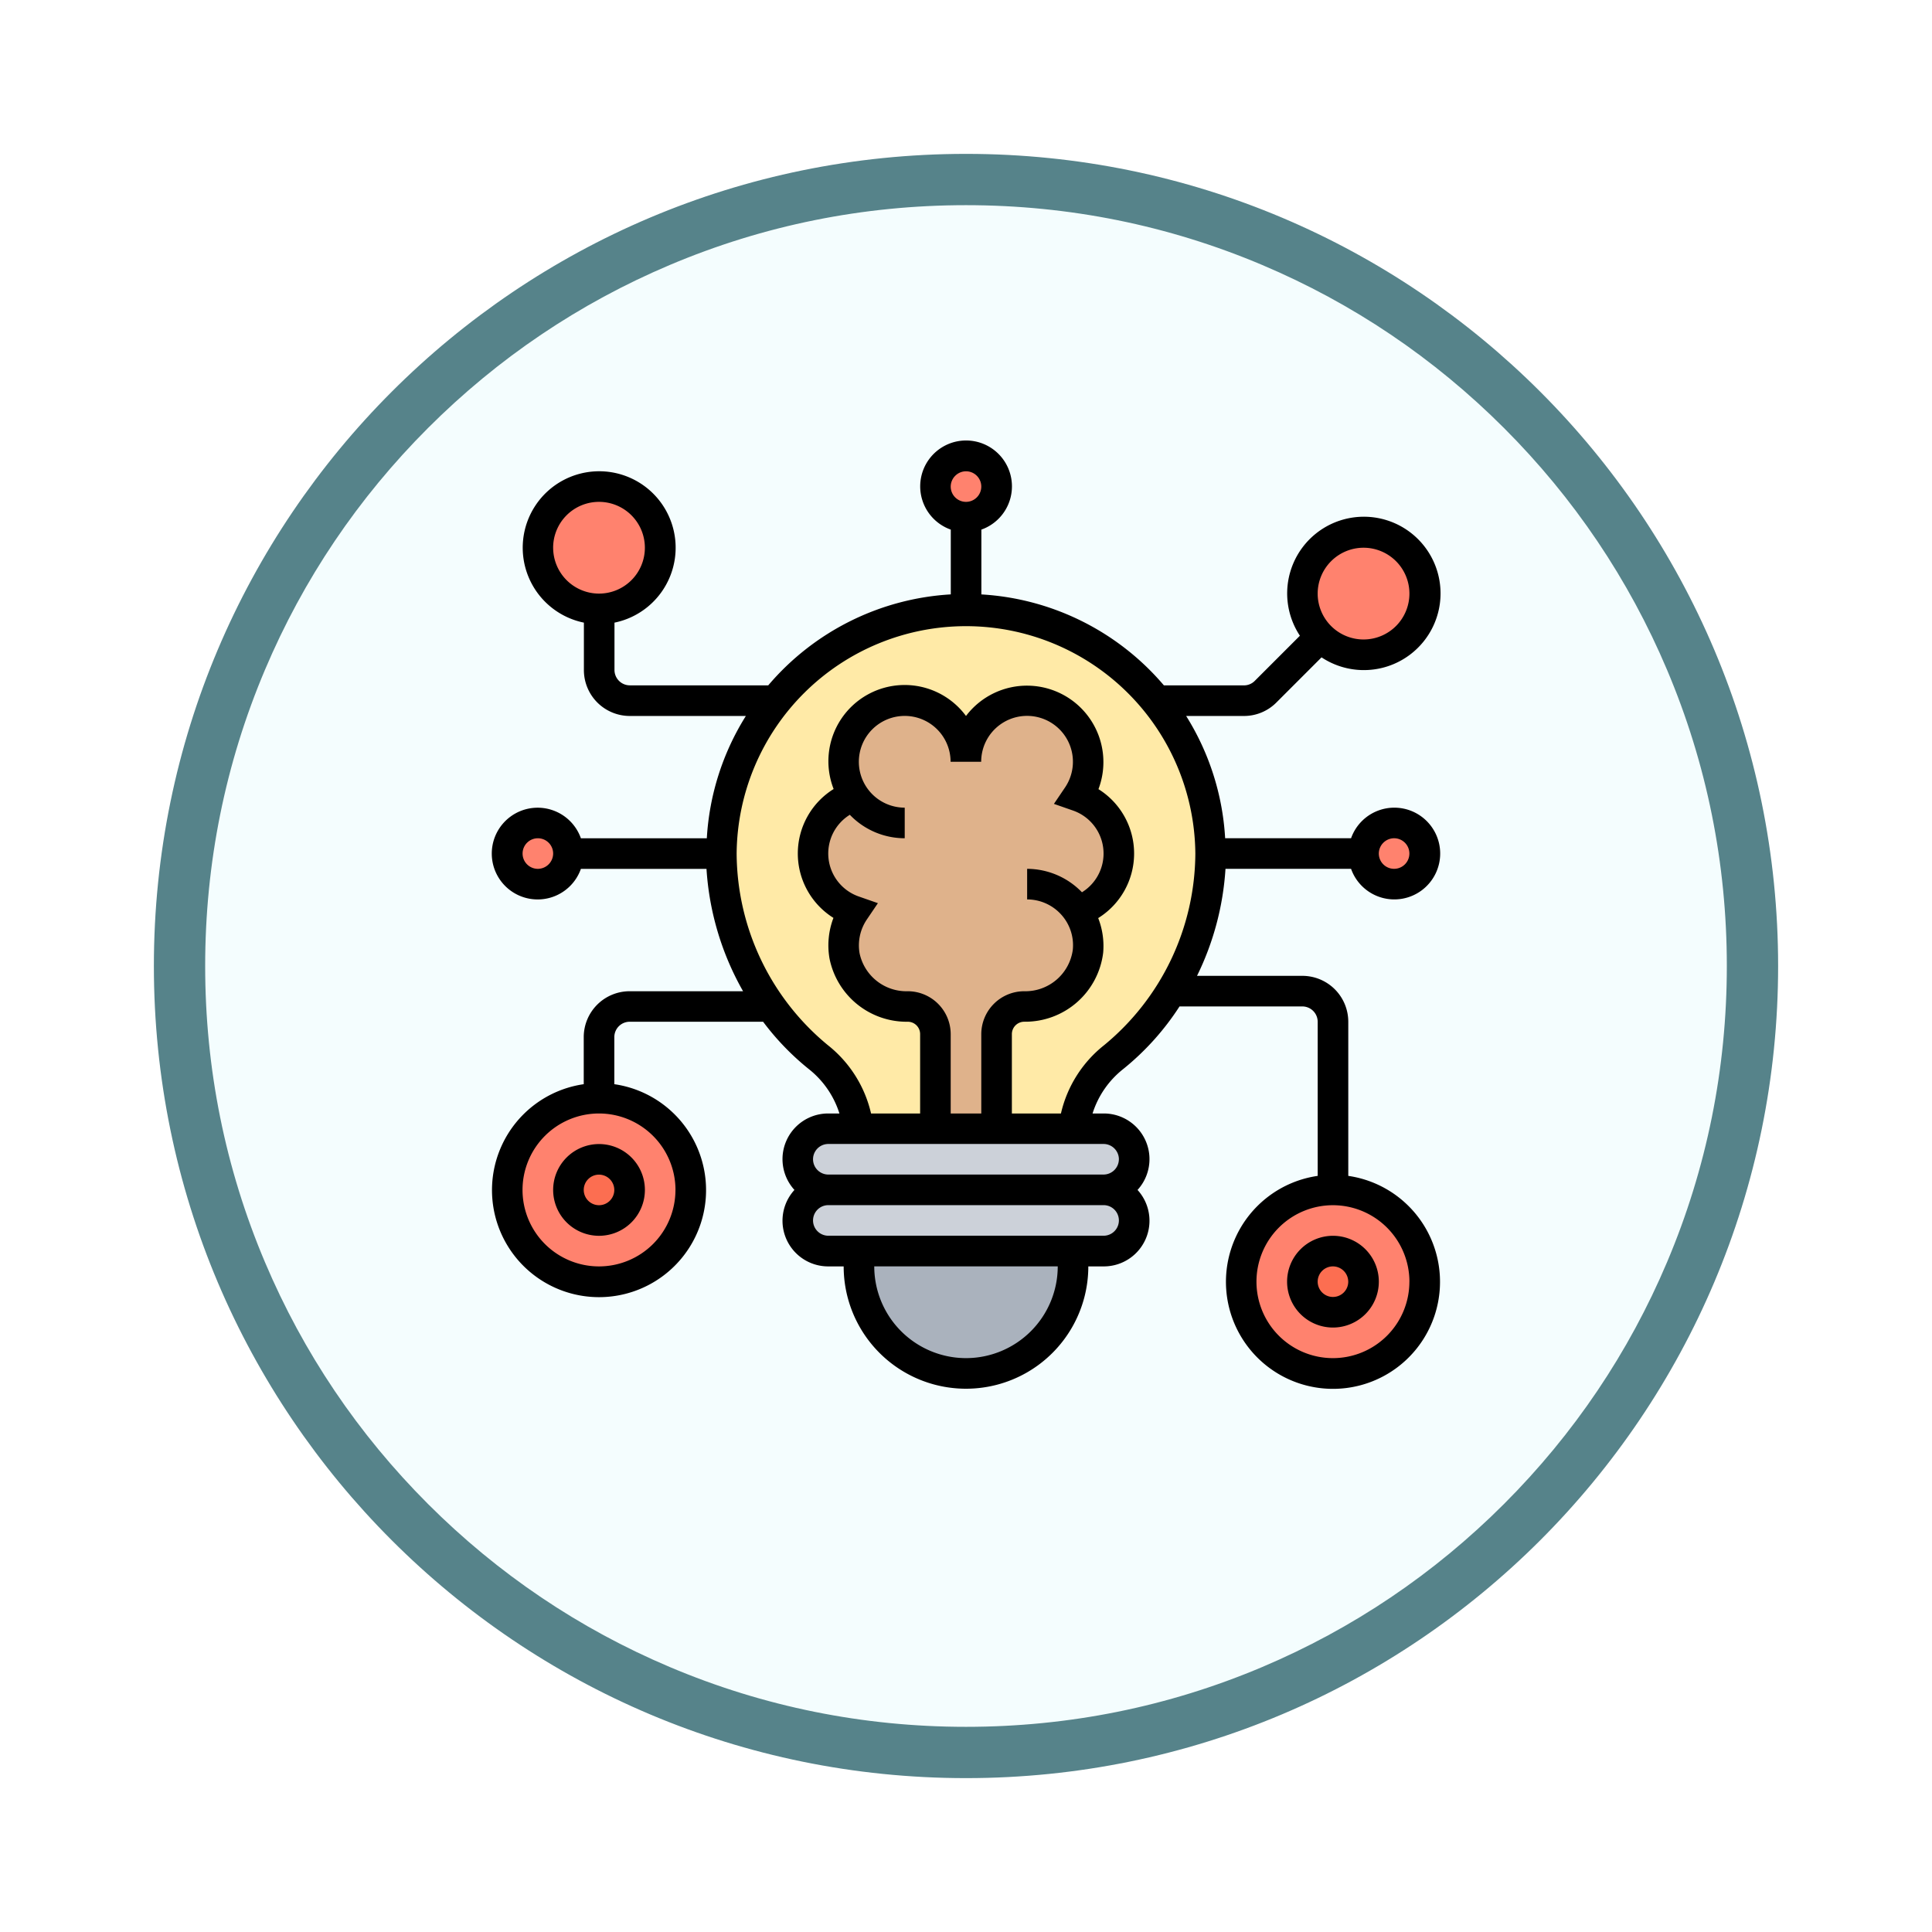 <svg xmlns="http://www.w3.org/2000/svg" xmlns:xlink="http://www.w3.org/1999/xlink" width="113" height="113" viewBox="0 0 113 113">
  <defs>
    <filter id="Trazado_982547" x="0" y="0" width="113" height="113" filterUnits="userSpaceOnUse">
      <feOffset dy="3" input="SourceAlpha"/>
      <feGaussianBlur stdDeviation="3" result="blur"/>
      <feFlood flood-opacity="0.161"/>
      <feComposite operator="in" in2="blur"/>
      <feComposite in="SourceGraphic"/>
    </filter>
  </defs>
  <g id="Grupo_1174896" data-name="Grupo 1174896" transform="translate(-901.5 -1298.145)">
    <g id="Grupo_1171048" data-name="Grupo 1171048" transform="translate(910.5 1304.145)">
      <g id="Grupo_1148525" data-name="Grupo 1148525" transform="translate(0)">
        <g transform="matrix(1, 0, 0, 1, -9, -6)" filter="url(#Trazado_982547)">
          <g id="Trazado_982547-2" data-name="Trazado 982547" transform="translate(9 6)" fill="#f4fdfe">
            <path d="M 47.5 93.5 C 41.289 93.5 35.265 92.284 29.595 89.886 C 24.118 87.569 19.198 84.252 14.973 80.027 C 10.748 75.802 7.431 70.882 5.114 65.405 C 2.716 59.735 1.5 53.711 1.5 47.5 C 1.5 41.289 2.716 35.265 5.114 29.595 C 7.431 24.118 10.748 19.198 14.973 14.973 C 19.198 10.748 24.118 7.431 29.595 5.114 C 35.265 2.716 41.289 1.5 47.5 1.5 C 53.711 1.5 59.735 2.716 65.405 5.114 C 70.882 7.431 75.802 10.748 80.027 14.973 C 84.252 19.198 87.569 24.118 89.886 29.595 C 92.284 35.265 93.5 41.289 93.5 47.5 C 93.5 53.711 92.284 59.735 89.886 65.405 C 87.569 70.882 84.252 75.802 80.027 80.027 C 75.802 84.252 70.882 87.569 65.405 89.886 C 59.735 92.284 53.711 93.5 47.5 93.5 Z" stroke="none"/>
            <path d="M 47.5 3 C 41.491 3 35.664 4.176 30.18 6.496 C 24.881 8.737 20.122 11.946 16.034 16.034 C 11.946 20.122 8.737 24.881 6.496 30.18 C 4.176 35.664 3 41.491 3 47.5 C 3 53.509 4.176 59.336 6.496 64.82 C 8.737 70.119 11.946 74.878 16.034 78.966 C 20.122 83.054 24.881 86.263 30.18 88.504 C 35.664 90.824 41.491 92 47.5 92 C 53.509 92 59.336 90.824 64.82 88.504 C 70.119 86.263 74.878 83.054 78.966 78.966 C 83.054 74.878 86.263 70.119 88.504 64.82 C 90.824 59.336 92 53.509 92 47.5 C 92 41.491 90.824 35.664 88.504 30.18 C 86.263 24.881 83.054 20.122 78.966 16.034 C 74.878 11.946 70.119 8.737 64.82 6.496 C 59.336 4.176 53.509 3 47.5 3 M 47.5 0 C 73.734 0 95 21.266 95 47.5 C 95 73.734 73.734 95 47.5 95 C 21.266 95 0 73.734 0 47.5 C 0 21.266 21.266 0 47.5 0 Z" stroke="none" fill="#56838a"/>
          </g>
        </g>
      </g>
    </g>
    <g id="deep-learning_2857426" transform="translate(929.276 1322.921)">
      <g id="Grupo_1171435" data-name="Grupo 1171435" transform="translate(1.894 1.894)">
        <g id="Grupo_1171421" data-name="Grupo 1171421" transform="translate(20.569 46.504)">
          <path id="Trazado_1024834" data-name="Trazado 1024834" d="M37.52,54v.894a6.26,6.26,0,1,1-12.52,0V54Z" transform="translate(-25 -54)" fill="#aab2bd"/>
        </g>
        <g id="Grupo_1171422" data-name="Grupo 1171422" transform="translate(16.992 42.927)">
          <path id="Trazado_1024835" data-name="Trazado 1024835" d="M38.886,50a1.794,1.794,0,0,1,1.789,1.789,1.8,1.8,0,0,1-1.789,1.789h-16.1A1.794,1.794,0,0,1,21,51.789,1.8,1.8,0,0,1,22.789,50Z" transform="translate(-21 -50)" fill="#ccd1d9"/>
        </g>
        <g id="Grupo_1171423" data-name="Grupo 1171423" transform="translate(16.992 39.35)">
          <path id="Trazado_1024836" data-name="Trazado 1024836" d="M38.886,46a1.794,1.794,0,0,1,1.789,1.789,1.8,1.8,0,0,1-1.789,1.789h-16.1A1.794,1.794,0,0,1,21,47.789,1.8,1.8,0,0,1,22.789,46h16.1Z" transform="translate(-21 -46)" fill="#ccd1d9"/>
        </g>
        <g id="Grupo_1171424" data-name="Grupo 1171424" transform="translate(0 21.463)">
          <ellipse id="Elipse_12296" data-name="Elipse 12296" cx="2" cy="1.5" rx="2" ry="1.5" transform="translate(-0.171 0.366)" fill="#ff826e"/>
        </g>
        <g id="Grupo_1171425" data-name="Grupo 1171425" transform="translate(0 37.561)">
          <path id="Trazado_1024837" data-name="Trazado 1024837" d="M7.366,44A5.366,5.366,0,1,1,2,49.366,5.37,5.37,0,0,1,7.366,44Z" transform="translate(-2 -44)" fill="#ff826e"/>
        </g>
        <g id="Grupo_1171426" data-name="Grupo 1171426" transform="translate(1.789 1.789)">
          <circle id="Elipse_12297" data-name="Elipse 12297" cx="3.5" cy="3.5" r="3.5" transform="translate(0.041 0.041)" fill="#ff826e"/>
        </g>
        <g id="Grupo_1171427" data-name="Grupo 1171427" transform="translate(46.504 4.472)">
          <path id="Trazado_1024838" data-name="Trazado 1024838" d="M57.577,7A3.579,3.579,0,1,1,54,10.577,3.576,3.576,0,0,1,57.577,7Z" transform="translate(-54 -7)" fill="#ff826e"/>
        </g>
        <g id="Grupo_1171428" data-name="Grupo 1171428" transform="translate(50.081 21.463)">
          <ellipse id="Elipse_12298" data-name="Elipse 12298" cx="2" cy="1.5" rx="2" ry="1.5" transform="translate(-0.252 0.366)" fill="#ff826e"/>
        </g>
        <g id="Grupo_1171429" data-name="Grupo 1171429" transform="translate(25.041)">
          <circle id="Elipse_12299" data-name="Elipse 12299" cx="2" cy="2" r="2" transform="translate(-0.211 -0.171)" fill="#ff826e"/>
        </g>
        <g id="Grupo_1171430" data-name="Grupo 1171430" transform="translate(42.927 42.927)">
          <path id="Trazado_1024839" data-name="Trazado 1024839" d="M55.366,50A5.366,5.366,0,1,1,50,55.366,5.37,5.37,0,0,1,55.366,50Z" transform="translate(-50 -50)" fill="#ff826e"/>
        </g>
        <g id="Grupo_1171431" data-name="Grupo 1171431" transform="translate(3.577 41.138)">
          <ellipse id="Elipse_12300" data-name="Elipse 12300" cx="1.5" cy="2" rx="1.5" ry="2" transform="translate(0.252 -0.309)" fill="#fc6e51"/>
        </g>
        <g id="Grupo_1171432" data-name="Grupo 1171432" transform="translate(46.504 46.504)">
          <circle id="Elipse_12301" data-name="Elipse 12301" cx="1.5" cy="1.5" r="1.5" transform="translate(0.325 0.325)" fill="#fc6e51"/>
        </g>
        <g id="Grupo_1171433" data-name="Grupo 1171433" transform="translate(12.52 8.943)">
          <path id="Trazado_1024840" data-name="Trazado 1024840" d="M41.479,17.366A14.309,14.309,0,0,0,16,26.309a15.545,15.545,0,0,0,2.889,8.943,14.446,14.446,0,0,0,2.79,2.969A6.263,6.263,0,0,1,24,42.407h12.61a6.263,6.263,0,0,1,2.325-4.185,14.757,14.757,0,0,0,3.38-3.863,15.509,15.509,0,0,0,2.3-8.049,14.236,14.236,0,0,0-3.139-8.943Z" transform="translate(-16 -12)" fill="#ffeaa7"/>
        </g>
        <g id="Grupo_1171434" data-name="Grupo 1171434" transform="translate(17.886 14.309)">
          <path id="Trazado_1024841" data-name="Trazado 1024841" d="M37.5,30.324a3.589,3.589,0,0,1,.581,2.334,3.681,3.681,0,0,1-3.711,3.228H34.35A1.618,1.618,0,0,0,32.732,37.5v5.536H29.154V37.5a1.618,1.618,0,0,0-1.619-1.619,3.683,3.683,0,0,1-3.694-2.96,3.592,3.592,0,0,1,.563-2.62,3.568,3.568,0,0,1-.009-6.743,3.52,3.52,0,0,1-.608-1.985,3.577,3.577,0,1,1,7.154,0,3.577,3.577,0,1,1,7.154,0,3.516,3.516,0,0,1-.617,2,3.56,3.56,0,0,1,2.406,3.363,3.6,3.6,0,0,1-2.388,3.38Z" transform="translate(-22 -18)" fill="#dfb28b"/>
        </g>
      </g>
      <g id="Grupo_1171436" data-name="Grupo 1171436" transform="translate(1 1)">
        <path id="Trazado_1024842" data-name="Trazado 1024842" d="M53,55.683A2.683,2.683,0,1,0,55.683,53,2.686,2.686,0,0,0,53,55.683Zm3.577,0a.894.894,0,1,1-.894-.894A.9.9,0,0,1,56.577,55.683Z" transform="translate(-6.496 -6.496)"/>
        <path id="Trazado_1024843" data-name="Trazado 1024843" d="M5,49.683A2.683,2.683,0,1,0,7.683,47,2.686,2.686,0,0,0,5,49.683Zm3.577,0a.894.894,0,1,1-.894-.894A.9.9,0,0,1,8.577,49.683Z" transform="translate(-1.423 -5.862)"/>
        <path id="Trazado_1024844" data-name="Trazado 1024844" d="M51.246,26.041a2.683,2.683,0,1,0,0-1.789H43.881A15.084,15.084,0,0,0,41.6,17.1h3.377a2.667,2.667,0,0,0,1.9-.786l2.642-2.642a4.485,4.485,0,1,0-1.265-1.265l-2.642,2.642a.89.89,0,0,1-.633.262h-4.68a15.16,15.16,0,0,0-10.676-5.32V6.2a2.683,2.683,0,1,0-1.789,0V9.989a15.164,15.164,0,0,0-10.676,5.32h-8.1a.9.9,0,0,1-.894-.894V11.641a4.472,4.472,0,1,0-1.789,0v2.773A2.686,2.686,0,0,0,9.049,17.1h6.8a15.084,15.084,0,0,0-2.284,7.154H6.2a2.683,2.683,0,1,0,0,1.789h7.346A16.581,16.581,0,0,0,15.685,33.2H9.049a2.686,2.686,0,0,0-2.683,2.683v2.754a6.26,6.26,0,1,0,1.789,0V35.878a.9.9,0,0,1,.894-.894h7.808a15.33,15.33,0,0,0,2.677,2.772,5.361,5.361,0,0,1,1.787,2.594h-.646a2.671,2.671,0,0,0-1.985,4.472,2.671,2.671,0,0,0,1.985,4.472h.894a7.154,7.154,0,1,0,14.309,0h.894a2.671,2.671,0,0,0,1.985-4.472,2.671,2.671,0,0,0-1.985-4.472h-.646a5.357,5.357,0,0,1,1.787-2.594,15.513,15.513,0,0,0,3.3-3.667H48.4a.9.9,0,0,1,.894.894V44a6.26,6.26,0,1,0,1.789,0V34.984A2.686,2.686,0,0,0,48.4,32.3H42.236a16.523,16.523,0,0,0,1.665-6.26Zm.73-18.781a2.683,2.683,0,1,1-2.683,2.683A2.686,2.686,0,0,1,51.976,7.26Zm-47.4,0A2.683,2.683,0,1,1,7.26,9.943,2.686,2.686,0,0,1,4.577,7.26Zm7.154,37.561A4.472,4.472,0,1,1,7.26,40.35,4.477,4.477,0,0,1,11.732,44.821Zm42.927,5.366a4.472,4.472,0,1,1-4.472-4.472A4.477,4.477,0,0,1,54.659,50.187Zm-.894-25.935a.894.894,0,1,1-.894.894A.9.9,0,0,1,53.764,24.252ZM28.724,2.789a.894.894,0,1,1-.894.894A.9.9,0,0,1,28.724,2.789ZM3.683,26.041a.894.894,0,1,1,.894-.894A.9.9,0,0,1,3.683,26.041ZM28.724,54.659a5.371,5.371,0,0,1-5.366-5.366H34.09A5.371,5.371,0,0,1,28.724,54.659ZM36.772,47.5h-16.1a.894.894,0,0,1,0-1.789h16.1a.894.894,0,1,1,0,1.789Zm.894-4.472a.9.9,0,0,1-.894.894h-16.1a.894.894,0,0,1,0-1.789h16.1A.9.9,0,0,1,37.667,43.033ZM25.319,33.2A2.8,2.8,0,0,1,22.5,30.98a2.7,2.7,0,0,1,.42-1.969l.651-.962-1.1-.384a2.663,2.663,0,0,1-.542-4.785,4.452,4.452,0,0,0,3.211,1.372V22.463a2.683,2.683,0,1,1,2.683-2.683h1.789a2.683,2.683,0,1,1,4.906,1.5l-.651.962,1.1.384a2.663,2.663,0,0,1,.539,4.786A4.477,4.477,0,0,0,32.3,26.041v1.789a2.69,2.69,0,0,1,1.985.878,2.663,2.663,0,0,1,.685,2.07A2.8,2.8,0,0,1,32.128,33.2a2.514,2.514,0,0,0-2.51,2.511V40.35H27.829V35.706A2.514,2.514,0,0,0,25.319,33.2ZM36.8,36.357a7.12,7.12,0,0,0-2.523,3.993h-2.87V35.706a.727.727,0,0,1,.74-.723,4.591,4.591,0,0,0,4.6-4.036,4.488,4.488,0,0,0-.291-2.026,4.443,4.443,0,0,0,.015-7.541A4.471,4.471,0,0,0,28.724,17.1a4.46,4.46,0,0,0-7.742,4.273,4.444,4.444,0,0,0-.011,7.538,4.508,4.508,0,0,0-.232,2.365,4.6,4.6,0,0,0,4.58,3.708.723.723,0,0,1,.722.723V40.35h-2.87a7.126,7.126,0,0,0-2.523-3.993,14.614,14.614,0,0,1-5.339-11.21,13.415,13.415,0,0,1,26.829,0A14.614,14.614,0,0,1,36.8,36.357Z" transform="translate(-1 -1)"/>
      </g>
    </g>
  </g>
</svg>
